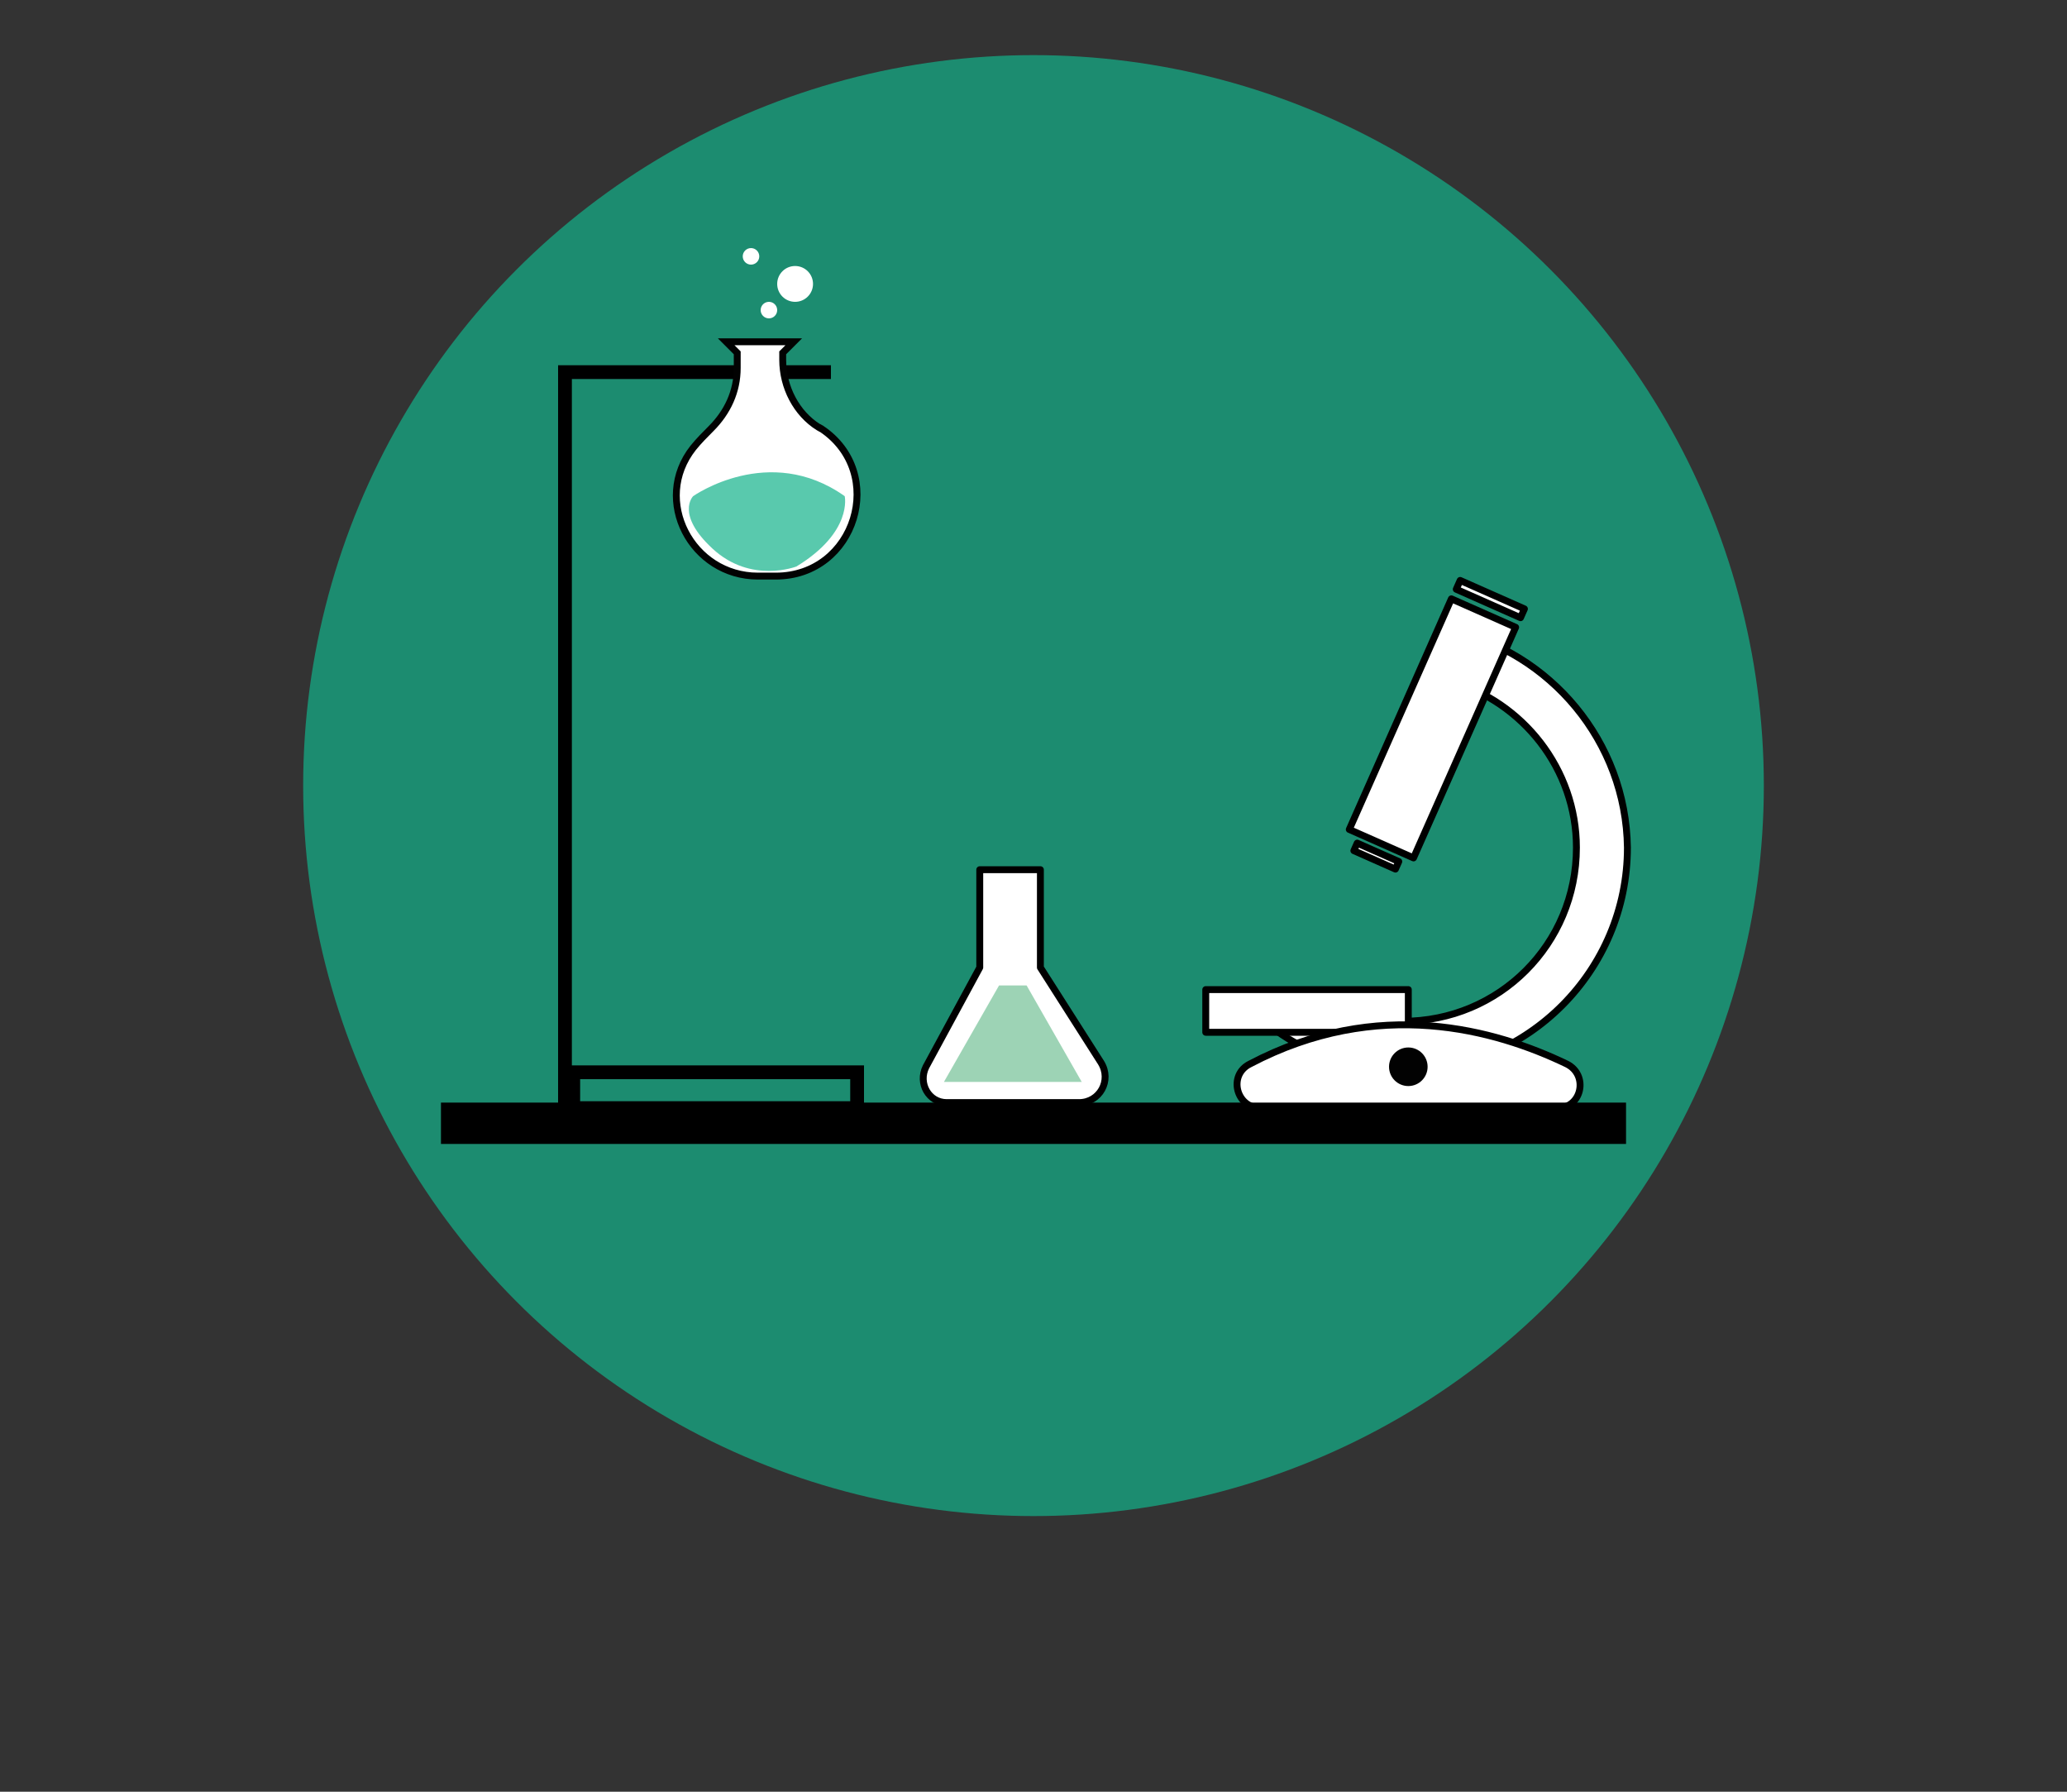 <svg id="Layer_1" xmlns="http://www.w3.org/2000/svg" viewBox="0 0 150 130"><rect x="0" y="0" width="150" height="130" fill="#333333" stroke="none"/><style>.st0,.st1{fill-rule:evenodd;clip-rule:evenodd}.st0{opacity:.7;fill:#13b38b}.st1{fill:#fff}.st2,.st9{stroke:#000;stroke-miterlimit:10}.st2{fill-rule:evenodd;clip-rule:evenodd;fill:none}.st9{fill:#fff;stroke-width:.5;stroke-linecap:round;stroke-linejoin:round}</style><circle class="st0" cx="75" cy="57" r="53"/><path class="st9" d="M105.2 45.7v3.7c5.3 1.5 9.2 6.4 9.2 12.1 0 7-5.6 12.6-12.6 12.6-1.2 0-2.3-.2-3.4-.5-1.7.7-3.6 1.1-5.6 1.1h-.3c2.6 1.9 5.9 3 9.4 3 9 0 16.2-7.3 16.2-16.2-.1-7.7-5.6-14.2-12.9-15.8z"/><path class="st9" d="M87.5 71.8h14.7v3.1H87.5z"/><path class="st9" d="M91.5 80.4H113c1.8 0 2.3-2.4.7-3.2-5.2-2.5-13.7-4.9-23 0-1.6.8-1 3.2.8 3.2z"/><circle cx="102.2" cy="77.4" r="1.4" fill="#020202"/><path transform="rotate(23.884 103.956 52.853)" class="st9" d="M101.4 43.7h5.1V62h-5.1z"/><path transform="rotate(23.884 108.114 43.463)" class="st9" d="M105.6 43.1h5.1v.7h-5.1z"/><path transform="rotate(23.884 99.827 62.175)" class="st9" d="M98.2 61.8h3.3v.6h-3.3z"/><path class="st2" d="M60.3 27H41v54"/><path class="st2" d="M41.6 77.8h20.6v2.6H41.6z"/><path d="M52.7 24.8l.8.8v1.1c0 1.7-.7 3.2-1.9 4.4-.4.4-.9.9-1.3 1.4-3 3.8-.1 9.3 4.7 9.3h1.3c5.8 0 8.1-7.5 3.3-10.7-.1 0-.1-.1-.2-.1-1.6-1-2.6-2.9-2.6-4.9v-.5l.8-.8h-4.9z" fill-rule="evenodd" clip-rule="evenodd" fill="#fff" stroke="#020202" stroke-width=".5" stroke-miterlimit="10"/><path class="st0" d="M50.3 36s5.5-3.9 11 0c0 0 .6 2.6-3.5 5.1 0 0-3.3 1.3-6.1-1.3-2.7-2.5-1.4-3.8-1.4-3.8"/><circle class="st1" cx="55.8" cy="22.5" r=".6"/><circle class="st1" cx="57.7" cy="20.6" r="1.3"/><circle class="st1" cx="54.5" cy="18.6" r=".6"/><path fill-rule="evenodd" clip-rule="evenodd" d="M32 80h86v3H32z"/><path class="st9" d="M71.1 63.1v7.1l-3.9 7.2c-.6 1.2.2 2.6 1.5 2.6h9.6c1.5 0 2.4-1.6 1.6-2.9l-4.4-6.9v-7.1h-4.4z"/><path opacity=".5" fill="#3da96c" d="M68.5 78.5l4-7h2l4 7z"/><path fill-rule="evenodd" clip-rule="evenodd" fill="none" d="M23.1 115.9h103.8V126H23.1z"/></svg>